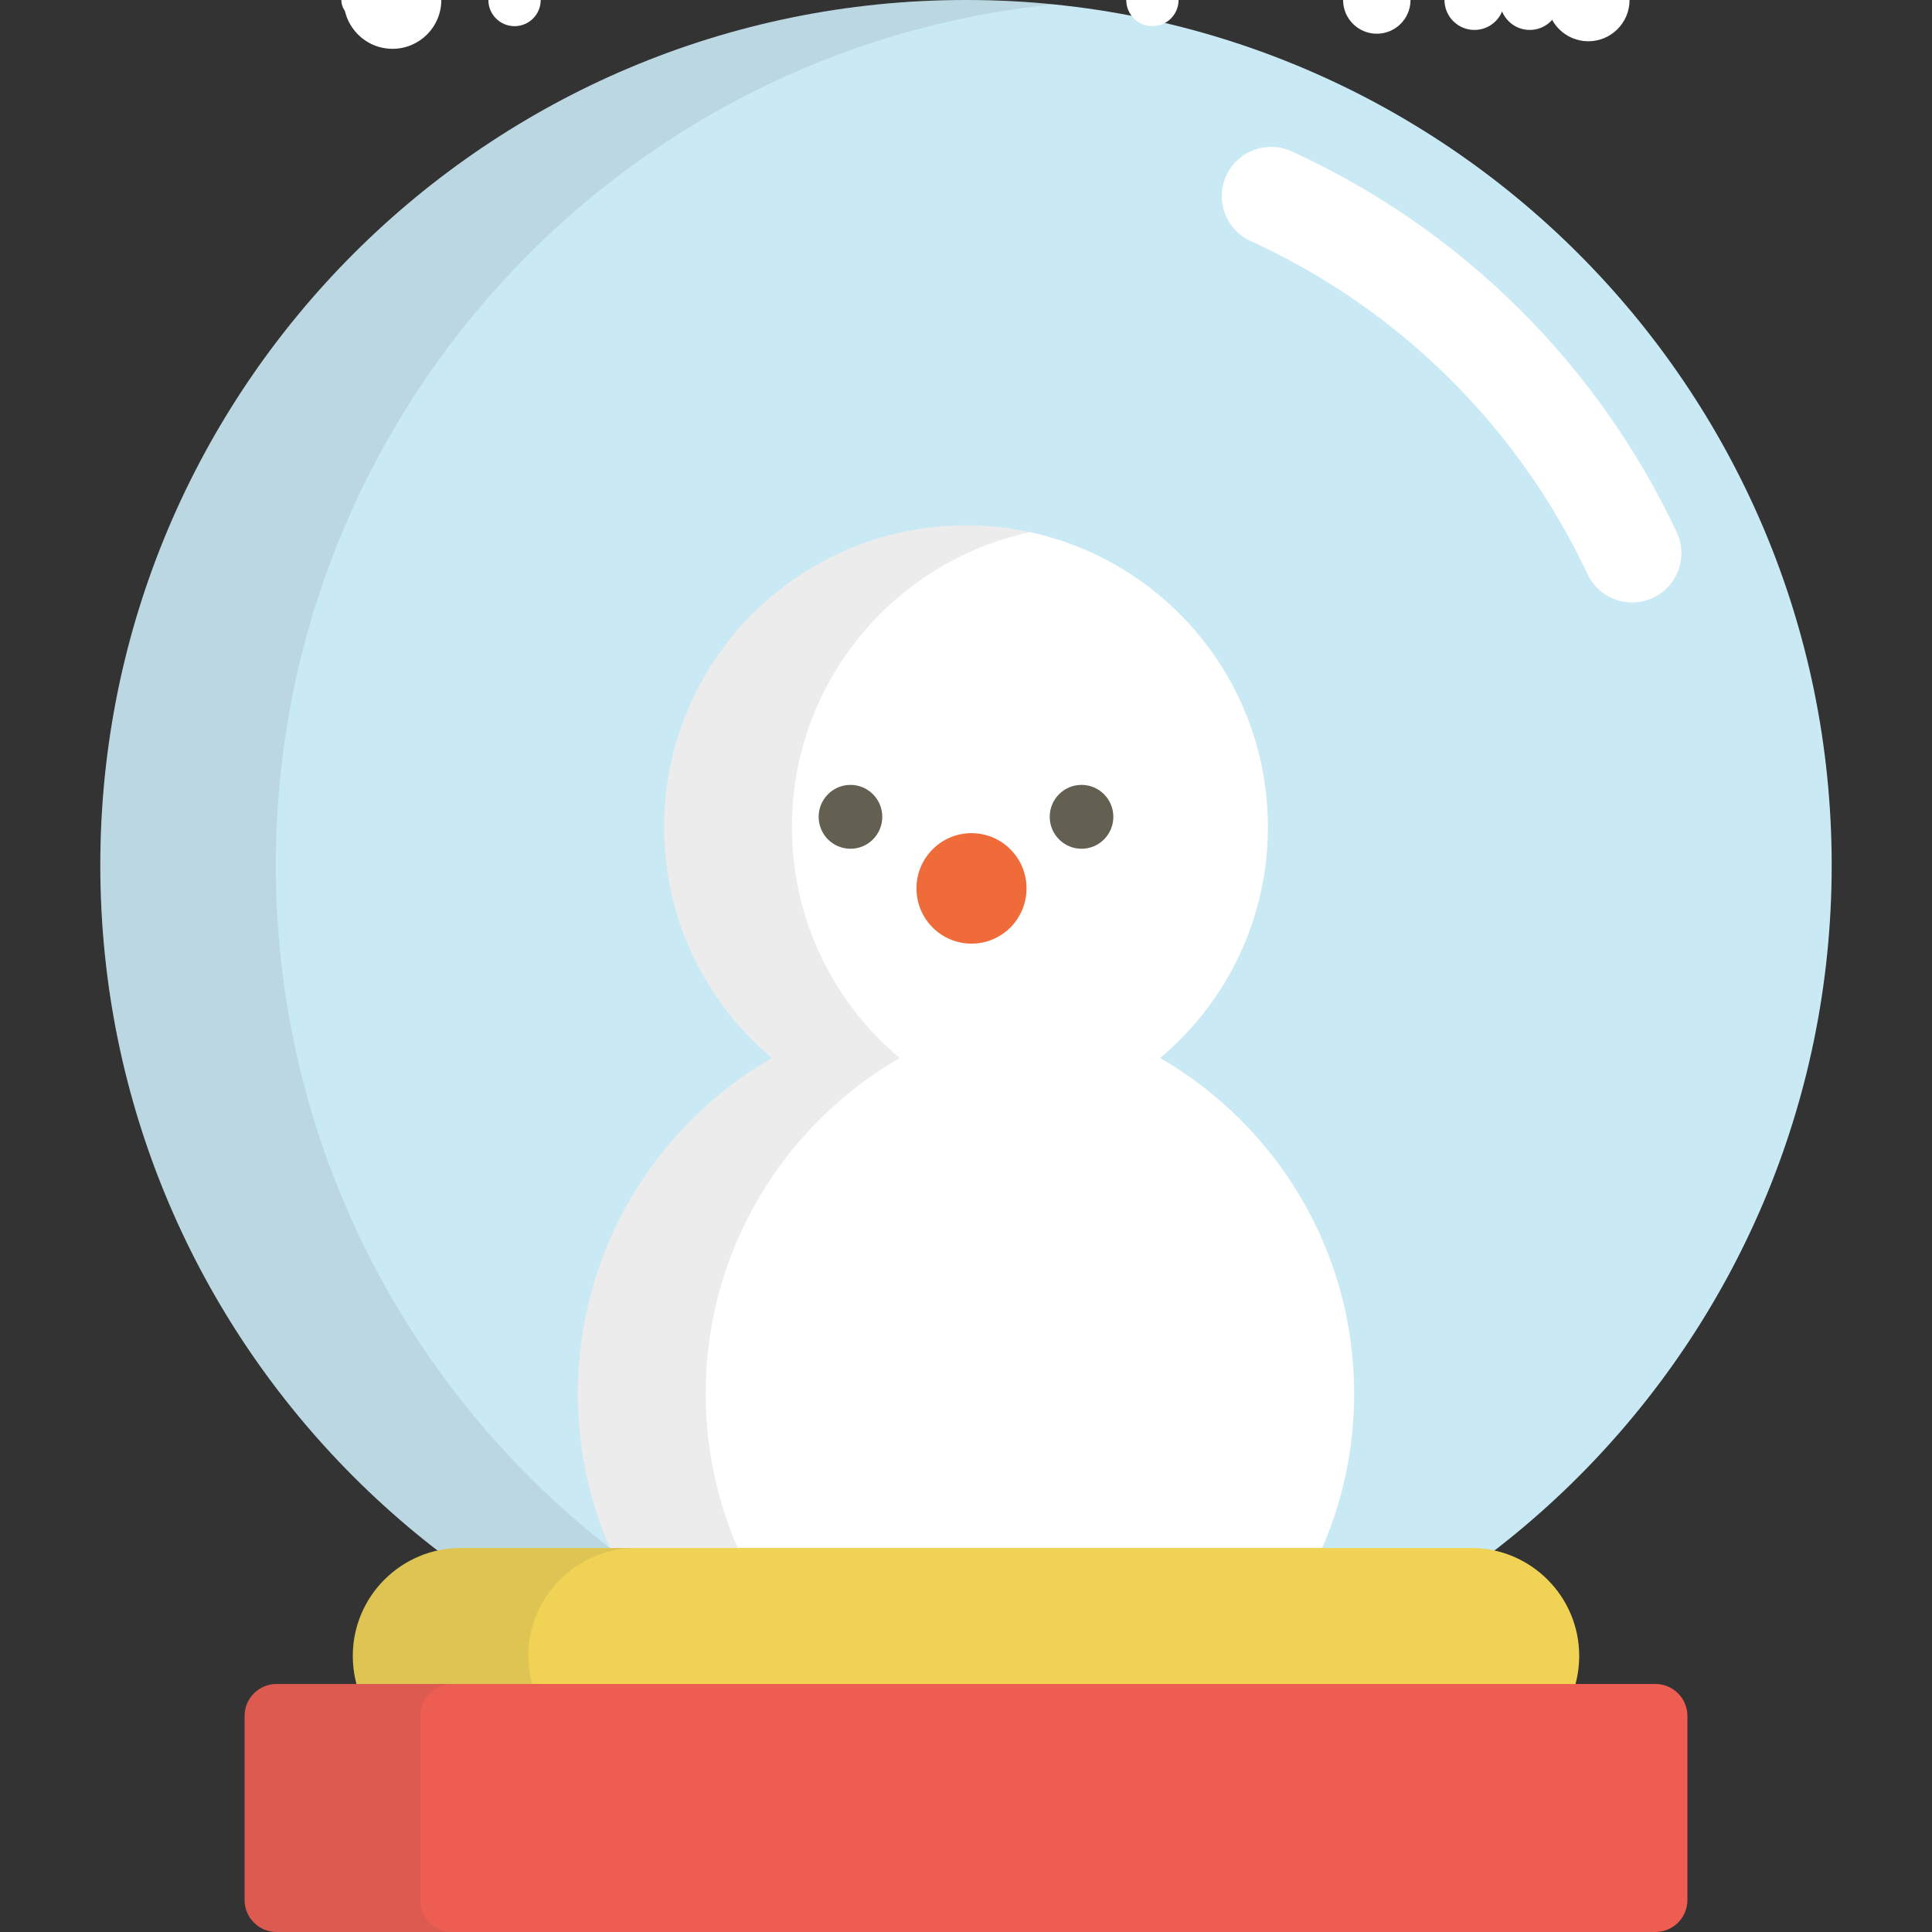 <svg version="1.1" xmlns="http://www.w3.org/2000/svg" xmlns:xlink="http://www.w3.org/1999/xlink" x="0px" y="0px"
	 viewBox="0 0 512 512" style="enable-background:new 0 0 512 512;" xml:space="preserve">
<rect x="0" y="0" width="512" height="512" fill="#333333" stroke="none"/>
<path style="fill:#C9E9F4;" d="M485.417,229.286c0,126.637-102.709,229.288-229.417,229.288
	c-126.708,0-229.417-102.651-229.417-229.288C26.583,102.651,129.292,0,256,0C382.707,0,485.417,102.651,485.417,229.286z"/>
<g>
	<circle style="fill:#FFFFFF;" cx="104.02" r="12.935">
		<animate dur="8s" repeatCount="indefinite"
			from="0" to="400" attributeName="cy"
		/>
		<animate dur="8s" repeatCount="indefinite"
			values="1; 1; 1; 0.8; 0.6; 0.4; 0.2; 0" keyTimes="0; 1; 2; 3; 4; 5; 6; 7; 8;" attributeName="fill-opacity"
		/>
	</circle>
	<circle style="fill:#FFFFFF;" cx="364.868" r="8.935">
		<animate dur="6s" repeatCount="indefinite"
			from="0" to="400" attributeName="cy"
		/>
		<animate dur="8s" repeatCount="indefinite"
			values="1; 1; 1; 0.8; 0.6; 0.4; 0.2; 0" keyTimes="0; 1; 2; 3; 4; 5; 6; 7; 8;" attributeName="fill-opacity"
		/>
	</circle>
	<circle style="fill:#FFFFFF;" cx="136.359" r="6.935">
		<animate dur="4s" repeatCount="indefinite"
			from="0" to="400" attributeName="cy"
		/>
		<animate dur="8s" repeatCount="indefinite"
			values="1; 1; 1; 0.8; 0.6; 0.4; 0.2; 0" keyTimes="0; 1; 2; 3; 4; 5; 6; 7; 8;" attributeName="fill-opacity"
		/>
	</circle>
	<circle style="fill:#FFFFFF;" cx="420.916" r="10.935">
		<animate dur="4s" repeatCount="indefinite"
				from="0" to="400" attributeName="cy"
		/>
		<animate dur="7.5s" repeatCount="indefinite"
			values="1; 1; 1; 0.8; 0.6; 0.4; 0.2; 0" keyTimes="0; 1; 2; 3; 4; 5; 6; 7; 8;" attributeName="fill-opacity"
		/>
	</circle>
	<circle style="fill:#FFFFFF;" cx="390.74" r="7.935">
		<animate dur="6.5s" repeatCount="indefinite"
			from="0" to="400" attributeName="cy"
		/>
		<animate dur="8s" repeatCount="indefinite"
			values="1; 1; 1; 0.8; 0.6; 0.4; 0.2; 0" keyTimes="0; 1; 2; 3; 4; 5; 6; 7; 8;" attributeName="fill-opacity"
		/>
	</circle>
	<circle style="fill:#FFFFFF;" cx="95.399" r="4.935">
		<animate dur="4.5s" repeatCount="indefinite"
			from="0" to="400" attributeName="cy"
		/>
		<animate dur="8s" repeatCount="indefinite"
			values="1; 1; 1; 0.8; 0.6; 0.4; 0.2; 0" keyTimes="0; 1; 2; 3; 4; 5; 6; 7; 8;" attributeName="fill-opacity"
		/>
	</circle>
	<circle style="fill:#FFFFFF;" cx="405.399" r="4.935">
		<animate dur="4.5s" repeatCount="indefinite"
			from="0" to="400" attributeName="cy"
		/>
		<animate dur="8s" repeatCount="indefinite"
			values="1; 1; 1; 0.8; 0.6; 0.4; 0.2; 0" keyTimes="0; 1; 2; 3; 4; 5; 6; 7; 8;" attributeName="fill-opacity"
		/>
	</circle>
	<circle style="fill:#FFFFFF;" cx="305.399" r="6.935">
		<animate dur="4.5s" repeatCount="indefinite"
			from="0" to="400" attributeName="cy"
		/>
		<animate dur="8s" repeatCount="indefinite"
			values="1; 1; 1; 0.8; 0.6; 0.4; 0.2; 0" keyTimes="0; 1; 2; 3; 4; 5; 6; 7; 8;" attributeName="fill-opacity"
		/>
	</circle>
	<circle style="fill:#FFFFFF;" cx="405.399" r="7.935">
		<animate dur="10.5s" repeatCount="indefinite"
			from="0" to="400" attributeName="cy"
		/>
		<animate dur="8s" repeatCount="indefinite"
			values="1; 1; 1; 0.8; 0.6; 0.4; 0.2; 0" keyTimes="0; 1; 2; 3; 4; 5; 6; 7; 8;" attributeName="fill-opacity"
		/>
	</circle>
	<path style="fill:#FFFFFF;" d="M153.135,369.316c0,21.995,6.916,42.374,18.688,59.092h168.355
		c11.772-16.718,18.688-37.097,18.688-59.092c0-38.02-20.704-71.141-51.411-88.935c17.448-14.668,28.555-36.621,28.555-61.194
		c0-44.165-35.818-79.964-80.008-79.964c-44.193,0-80.011,35.8-80.011,79.964c0,24.575,11.107,46.526,28.559,61.194
		C173.838,298.175,153.135,331.296,153.135,369.316z"/>
</g>
<path style="opacity:0.1;fill:#414042;enable-background:new    ;" d="M153.135,369.316c0,21.995,6.916,42.374,18.688,59.092h33.895
	c-11.776-16.718-18.703-37.093-18.703-59.092c0-38.02,20.704-71.141,51.413-88.935c-17.451-14.668-28.559-36.621-28.559-61.194
	c0-38.354,27.019-70.383,63.071-78.152c-5.463-1.177-11.126-1.812-16.94-1.812c-44.193,0-80.011,35.8-80.011,79.964
	c0,24.575,11.107,46.526,28.559,61.194C173.838,298.175,153.135,331.296,153.135,369.316z"/>
<g style="opacity:0.1;">
	<path style="fill:#414042;" d="M73.107,229.286c0-118.787,90.373-216.467,206.155-228.119C271.612,0.397,263.853,0,256,0
		C129.292,0,26.583,102.651,26.583,229.286c0,126.637,102.708,229.288,229.417,229.288c7.853,0,15.612-0.397,23.263-1.166
		C163.481,445.757,73.107,348.074,73.107,229.286z"/>
</g>
<g>
	<path style="fill:#636052;" d="M233.814,216.466c0,4.673-3.774,8.463-8.431,8.463l0,0c-4.656,0-8.43-3.79-8.43-8.463l0,0
		c0-4.673,3.774-8.463,8.43-8.463l0,0C230.038,208.004,233.814,211.793,233.814,216.466L233.814,216.466z"/>
	<path style="fill:#636052;" d="M295.049,216.466c0,4.673-3.774,8.463-8.429,8.463l0,0c-4.656,0-8.431-3.79-8.431-8.463l0,0
		c0-4.673,3.775-8.463,8.431-8.463l0,0C291.275,208.004,295.049,211.793,295.049,216.466L295.049,216.466z"/>
</g>
<path style="fill:#EF6B3A;" d="M272.041,235.435c0,8.082-6.53,14.636-14.582,14.636l0,0c-8.055,0-14.584-6.553-14.584-14.636l0,0
	c0-8.084,6.529-14.637,14.584-14.637l0,0C265.511,220.798,272.041,227.351,272.041,235.435L272.041,235.435z"/>
<path style="fill:#F0D355;" d="M418.504,438.846c0,15.813-12.836,28.626-28.674,28.626H122.172
	c-15.839,0-28.674-12.813-28.674-28.626l0,0c0-15.811,12.836-28.623,28.674-28.623h267.657
	C405.667,410.224,418.504,423.034,418.504,438.846L418.504,438.846z"/>
<g style="opacity:0.1;">
	<path style="fill:#414042;" d="M140.022,438.846c0-15.811,12.836-28.623,28.674-28.623h-46.524
		c-15.839,0-28.674,12.811-28.674,28.623c0,15.813,12.836,28.626,28.674,28.626h46.524
		C152.857,467.472,140.022,454.659,140.022,438.846z"/>
</g>
<path style="fill:#ED5D51;" d="M447.182,503.519c0,4.687-3.8,8.481-8.498,8.481H73.316c-4.697,0-8.498-3.794-8.498-8.481v-48.77
	c0-4.685,3.801-8.479,8.498-8.479h365.367c4.698,0,8.498,3.794,8.498,8.479L447.182,503.519L447.182,503.519z"/>
<g style="opacity:0.1;">
	<path style="fill:#414042;" d="M111.343,503.519v-48.77c0-4.685,3.801-8.479,8.498-8.479H73.316c-4.697,0-8.498,3.794-8.498,8.479
		v48.77c0,4.687,3.801,8.481,8.498,8.481h46.524C115.144,512,111.343,508.206,111.343,503.519z"/>
</g>
<path style="fill:#FFFFFF;" d="M432.533,159.66c-4.906,0-9.607-2.776-11.83-7.512c-18.336-39.03-50.042-70.381-89.279-88.278
	c-6.563-2.994-9.456-10.741-6.464-17.305c2.994-6.564,10.743-9.454,17.305-6.463c44.864,20.464,81.117,56.313,102.081,100.94
	c3.068,6.529,0.261,14.308-6.268,17.375C436.283,159.261,434.393,159.66,432.533,159.66z"/>
</svg>
